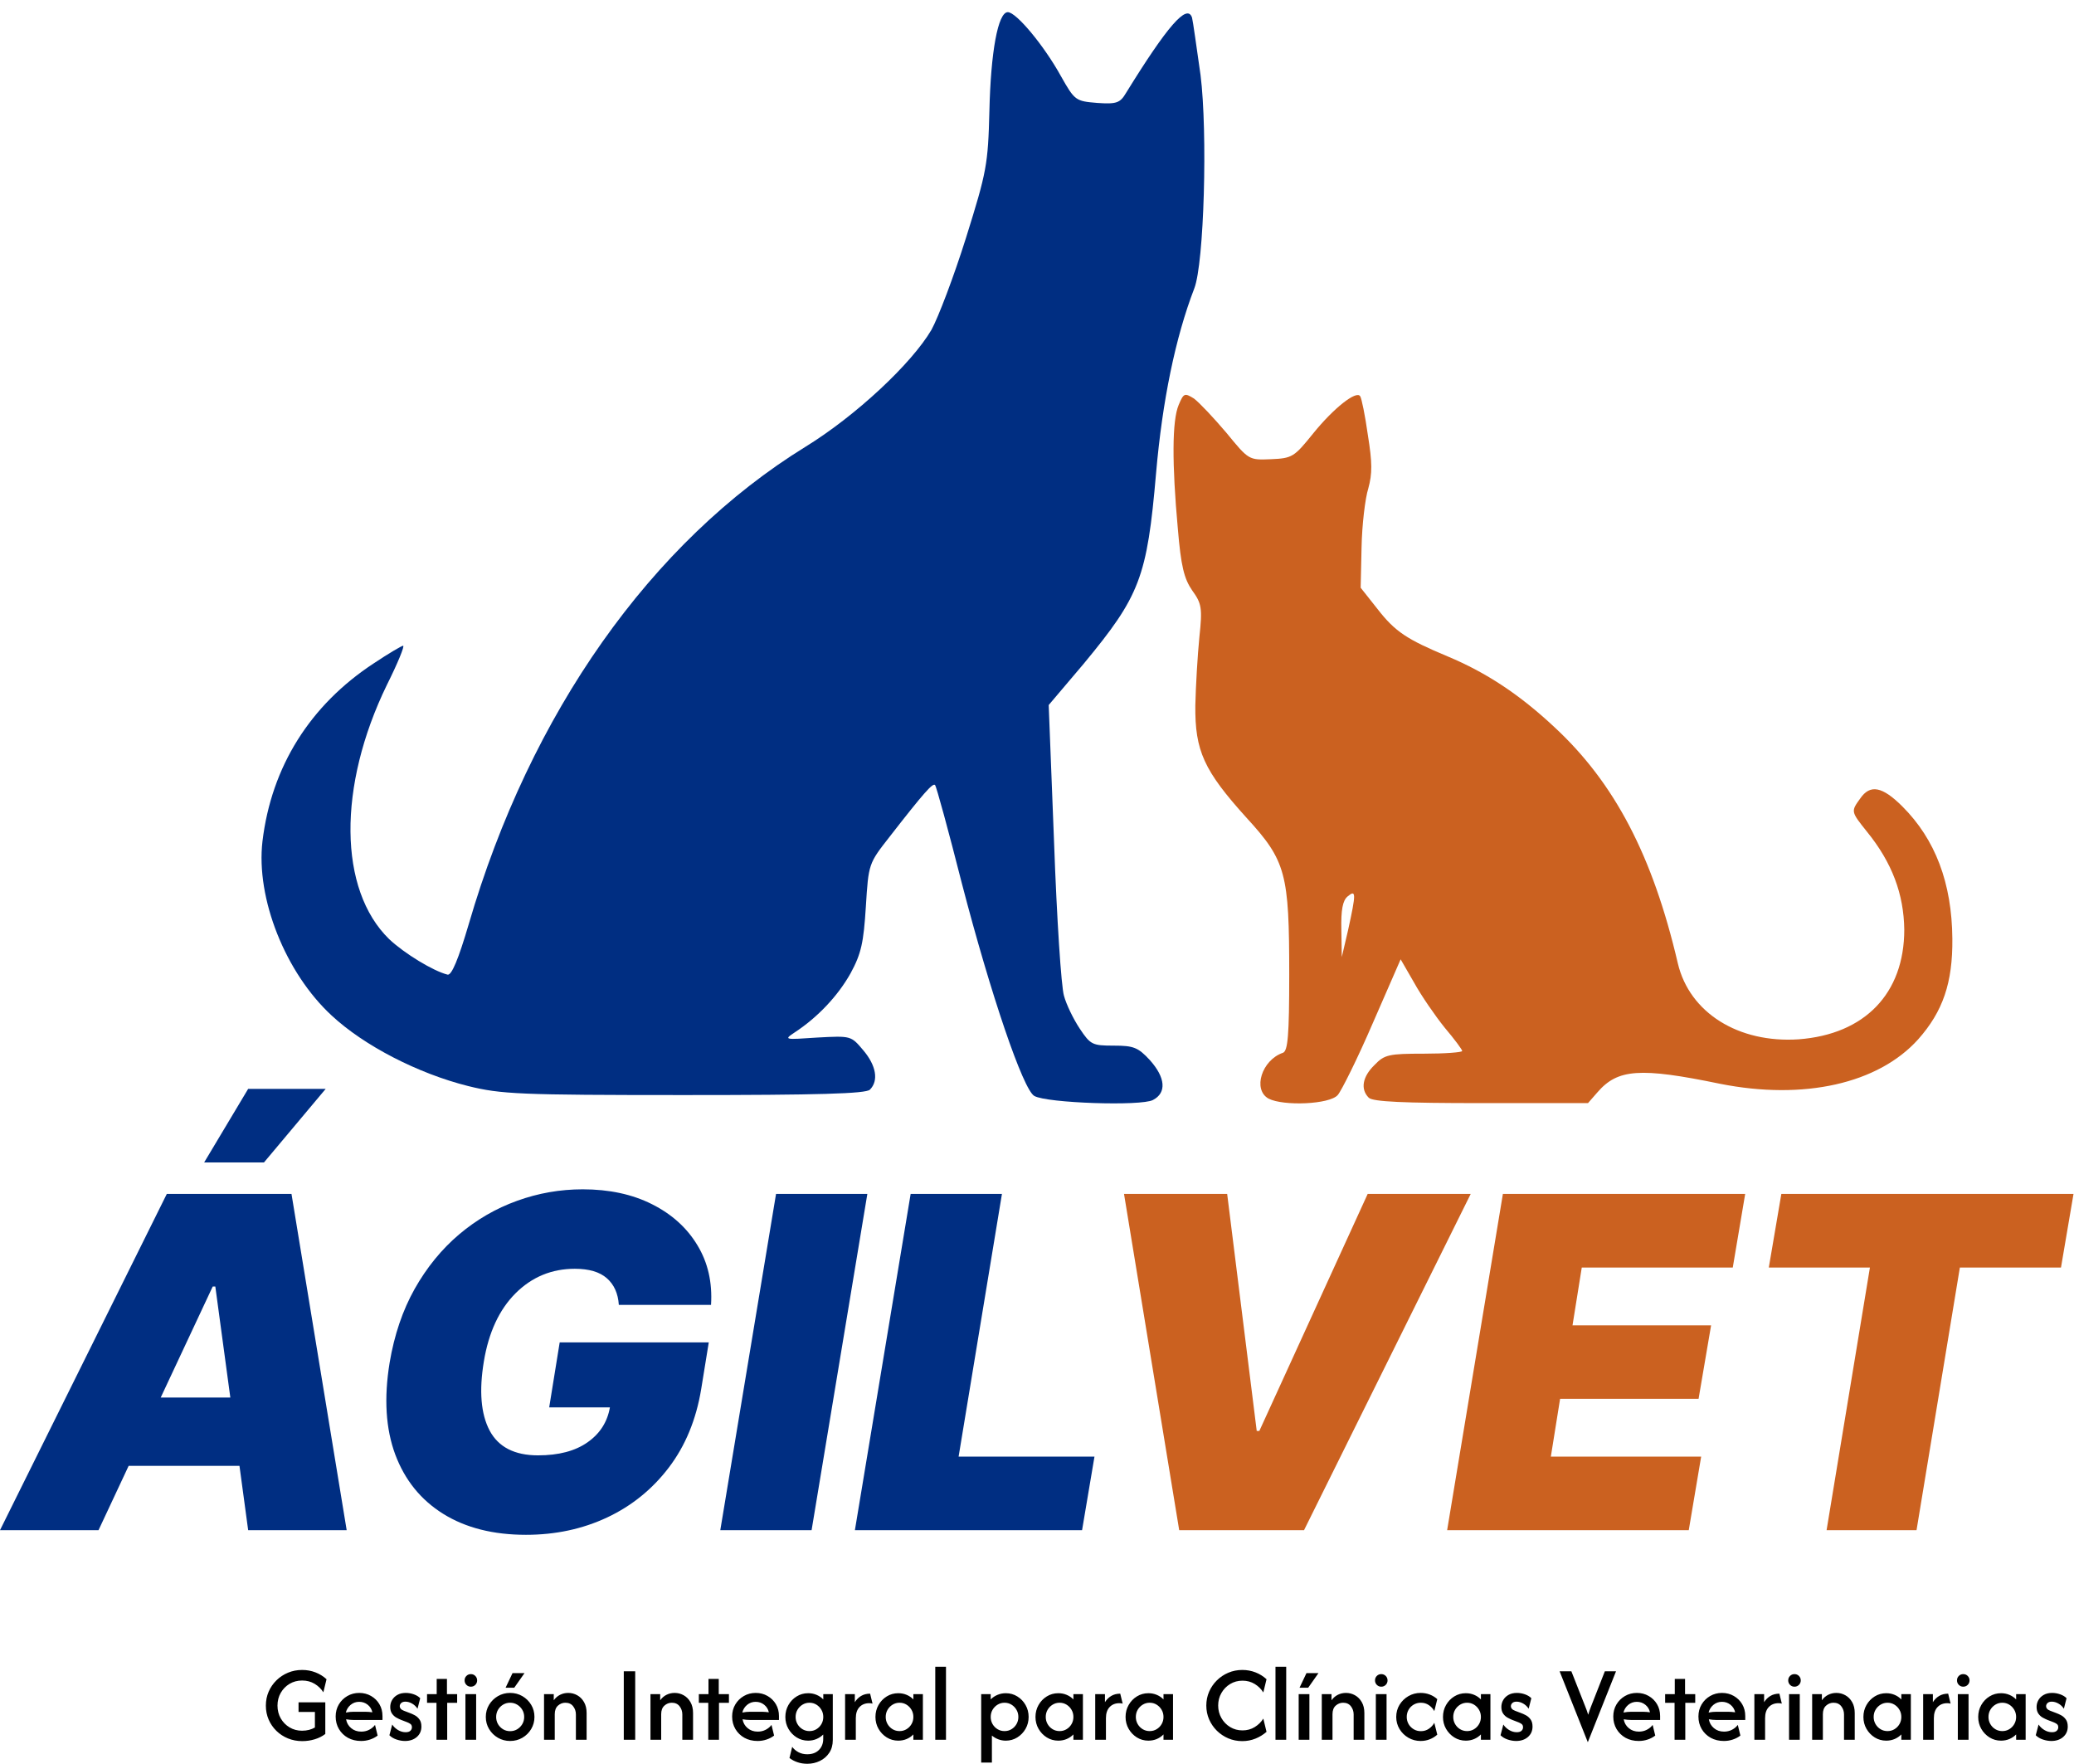 <?xml version="1.0" encoding="utf-8"?>
<svg width="341px" height="290px" viewBox="0 0 341 290" version="1.1" xmlns:xlink="http://www.w3.org/1999/xlink" xmlns="http://www.w3.org/2000/svg">
  <defs>
    <filter filterUnits="userSpaceOnUse" color-interpolation-filters="sRGB" id="filter_1">
      <feFlood flood-opacity="0" result="BackgroundImageFix" />
      <feColorMatrix in="SourceAlpha" type="matrix" values="0 0 0 0 0 0 0 0 0 0 0 0 0 0 0 0 0 0 128 0" />
      <feOffset dx="0" dy="2" />
      <feGaussianBlur stdDeviation="2" />
      <feColorMatrix type="matrix" values="0 0 0 0 0.392 0 0 0 0 0.392 0 0 0 0 0.392 0 0 0 0.498 0" />
      <feBlend mode="normal" in2="BackgroundImageFix" result="effect0_dropShadow" />
      <feBlend mode="normal" in="SourceGraphic" in2="effect0_dropShadow" result="shape" />
    </filter>
  </defs>
  <g id="Group">
    <g filter="url(#filter_1)">
      <g id="Group" transform="translate(43 0)">
        <path d="M152.987 0.886C153.134 1.403 153.725 5.688 154.39 10.341C155.572 19.796 154.981 41.291 153.356 45.428C150.254 53.479 148.111 63.895 147.077 75.787C145.6 92.924 144.418 95.953 135.185 107.106L129.423 113.902L130.31 136.579C130.753 148.989 131.491 160.29 131.935 161.694C132.304 163.097 133.486 165.535 134.52 167.086C136.293 169.745 136.588 169.893 140.134 169.893C143.384 169.893 144.123 170.188 146.043 172.257C148.629 175.138 148.85 177.649 146.56 178.831C144.64 179.865 129.128 179.348 127.059 178.166C125.213 177.132 119.894 161.472 115.167 143.301C112.951 134.585 110.957 127.272 110.735 127.05C110.366 126.681 108.962 128.232 103.274 135.545C99.803 139.977 99.803 139.977 99.359 147.068C98.99 152.904 98.621 154.75 96.848 158C94.78 161.694 91.456 165.239 87.615 167.751C85.842 168.933 85.99 168.933 91.382 168.563C96.922 168.268 96.922 168.268 98.916 170.632C101.058 173.143 101.502 175.655 100.024 177.132C99.359 177.797 91.53 178.018 69.517 178.018C42.334 178.018 39.38 177.871 33.987 176.541C25.714 174.473 16.85 169.893 11.532 164.944C3.924 157.927 -0.951 145.665 0.157 136.284C1.634 124.022 7.986 113.902 18.476 107.033C20.913 105.408 23.055 104.152 23.277 104.152C23.572 104.152 22.39 107.033 20.618 110.578C12.492 127.272 12.64 144.261 20.987 152.387C23.498 154.75 28.226 157.631 30.59 158.222C31.254 158.37 32.362 155.711 34.061 149.949C44.181 115.232 64.051 87.089 89.461 71.429C97.734 66.332 106.894 57.764 110.144 52.224C111.252 50.229 113.837 43.434 115.832 37.081C119.23 26.223 119.451 25.041 119.673 16.251C119.894 6.574 121.076 0 122.701 0C124.105 0 128.685 5.54 131.418 10.489C133.707 14.552 133.855 14.626 137.401 14.921C140.577 15.143 141.168 14.921 142.128 13.296C148.924 2.29 152.174 -1.477 152.987 0.886L152.987 0.886Z" id="Shape" fill="#002E82" stroke="none" />
        <path d="M180.641 63.15C180.863 63.445 181.454 66.326 181.897 69.502C182.636 74.082 182.636 75.855 181.971 78.292C181.454 79.917 180.937 84.275 180.863 87.969L180.715 94.617L183.522 98.162C186.403 101.856 188.324 103.111 195.045 105.918C201.398 108.578 206.864 112.197 212.552 117.515C222.45 126.675 228.729 138.641 232.865 156.369C234.786 164.495 242.837 169.518 252.735 168.853C263.594 168.04 270.094 161.318 270.094 150.829C270.02 144.994 268.1 139.823 263.963 134.726C261.304 131.402 261.304 131.402 262.855 129.26C264.48 126.897 266.475 127.266 269.799 130.59C275.191 135.982 277.924 143.147 277.998 152.307C278.072 159.546 276.447 164.273 272.384 168.853C265.81 176.166 253.548 178.899 239.809 176.166C226.587 173.432 222.967 173.728 219.643 177.569L218.092 179.342L200.512 179.342C187.807 179.342 182.71 179.12 182.045 178.455C180.641 177.052 181.011 174.984 183.005 173.063C184.63 171.364 185.369 171.216 191.131 171.216C194.602 171.216 197.409 170.995 197.409 170.773C197.409 170.552 196.153 168.853 194.528 166.932C192.977 165.012 190.687 161.688 189.505 159.546L187.289 155.705L182.71 166.194C180.198 172.029 177.539 177.347 176.948 178.012C175.619 179.563 168.01 179.859 165.573 178.603C162.913 177.126 164.465 172.251 167.936 171.069C168.749 170.773 168.971 168.188 168.971 158.216C168.971 141.596 168.453 139.528 161.953 132.437C154.936 124.681 153.459 121.43 153.532 113.97C153.606 110.72 153.902 105.697 154.197 102.742C154.714 97.941 154.567 97.202 153.015 95.06C151.686 93.139 151.169 91.071 150.652 84.866C149.691 74.303 149.691 67.138 150.799 64.553C151.612 62.633 151.76 62.559 153.311 63.519C154.197 64.184 156.561 66.695 158.629 69.133C162.323 73.639 162.323 73.639 165.942 73.491C169.488 73.343 169.783 73.122 172.885 69.281C176.283 65.07 180.051 62.115 180.641 63.15L180.641 63.15ZM177.54 150.829L177.613 155.335L178.647 150.903C179.977 144.846 179.977 144.181 178.574 145.363C177.761 146.028 177.466 147.579 177.54 150.829L177.54 150.829Z" id="Shape" fill="#CB6120" fill-rule="evenodd" stroke="none" />
      </g>
    </g>
    <g id="ÁGILVET" transform="translate(0 179)">
      <path d="M16.198 72.549L0 72.549L27.424 17.274L47.927 17.274L57 72.549L40.802 72.549L39.373 61.973L21.152 61.973L16.198 72.549L16.198 72.549ZM26.422 50.747L37.87 50.747L35.402 32.489L34.976 32.489L26.422 50.747L26.422 50.747ZM33.565 12.098L40.802 0L53.549 0L43.399 12.098L33.565 12.098L33.565 12.098ZM101.746 35.514C101.622 33.633 100.966 32.174 99.779 31.135C98.604 30.096 96.847 29.576 94.509 29.576C90.712 29.576 87.465 30.918 84.768 33.602C82.084 36.287 80.346 40.023 79.554 44.809C78.75 49.658 79.066 53.444 80.5 56.165C81.948 58.886 84.601 60.247 88.46 60.247C91.85 60.247 94.559 59.536 96.587 58.113C98.628 56.691 99.859 54.773 100.28 52.361L90.297 52.361L92.023 41.674L116.534 41.674L115.291 49.337C114.462 54.371 112.687 58.676 109.966 62.251C107.244 65.826 103.855 68.566 99.797 70.471C95.752 72.363 91.312 73.309 86.475 73.309C81.106 73.309 76.579 72.165 72.893 69.877C69.207 67.588 66.572 64.335 64.989 60.117C63.418 55.887 63.108 50.852 64.061 45.014C64.828 40.449 66.201 36.404 68.18 32.879C70.172 29.354 72.602 26.372 75.472 23.936C78.354 21.499 81.533 19.656 85.009 18.406C88.485 17.145 92.085 16.514 95.808 16.514C100.162 16.514 103.96 17.33 107.201 18.963C110.454 20.596 112.94 22.841 114.66 25.698C116.392 28.543 117.14 31.815 116.905 35.514L101.746 35.514L101.746 35.514ZM142.605 17.274L133.439 72.549L118.428 72.549L127.594 17.274L142.605 17.274L142.605 17.274ZM140.559 72.549L149.725 17.274L164.736 17.274L157.611 60.451L179.951 60.451L177.91 72.549L140.559 72.549L140.559 72.549Z" id="ÁGIL-VET" fill="#002E82" fill-rule="evenodd" stroke="none" />
      <path d="M201.767 17.274L206.628 56.239L207.055 56.239L224.868 17.274L241.808 17.274L214.403 72.549L193.881 72.549L184.808 17.274L201.767 17.274L201.767 17.274ZM237.934 72.549L247.1 17.274L286.937 17.274L284.896 29.372L260.069 29.372L258.548 38.872L281.333 38.872L279.274 50.951L256.507 50.951L254.985 60.451L279.7 60.451L277.659 72.549L237.934 72.549L237.934 72.549ZM290.821 29.372L292.881 17.274L340.919 17.274L338.86 29.372L322.235 29.372L315.11 72.549L300.321 72.549L307.446 29.372L290.821 29.372L290.821 29.372Z" id="ÁGIL-VET#1" fill="#CB6120" fill-rule="evenodd" stroke="none" />
    </g>
    <g id="Gestión-Integral-para-Clínicas" transform="translate(43 262)">
      <g transform="translate(0, 6)" id="Gestión-Integral-para-Clínicas-Veterinarias">
        <path d="M6.688 18.224Q5.436 18.224 4.346 17.78Q3.261 17.336 2.443 16.537Q1.626 15.737 1.169 14.682Q0.712 13.623 0.712 12.388Q0.712 11.149 1.173 10.09Q1.639 9.026 2.457 8.227Q3.274 7.427 4.346 6.979Q5.423 6.526 6.675 6.526Q7.849 6.526 8.873 6.926Q9.901 7.326 10.688 8.051L10.165 10.2Q9.637 9.352 8.736 8.807Q7.835 8.262 6.675 8.262Q5.524 8.262 4.61 8.807Q3.7 9.352 3.16 10.288Q2.624 11.224 2.624 12.388Q2.624 13.548 3.155 14.48Q3.687 15.412 4.605 15.965Q5.524 16.515 6.662 16.515Q7.273 16.515 7.805 16.378Q8.336 16.238 8.776 15.987L8.776 13.425L6.086 13.425L6.086 11.852L10.485 11.852L10.485 17.051Q9.725 17.627 8.741 17.925Q7.761 18.224 6.688 18.224ZM16.375 18.202Q15.149 18.202 14.205 17.679Q13.264 17.152 12.724 16.238Q12.188 15.324 12.188 14.177Q12.188 13.074 12.706 12.199Q13.225 11.325 14.104 10.815Q14.987 10.301 16.064 10.301Q17.136 10.301 18.006 10.802Q18.876 11.298 19.381 12.155Q19.887 13.012 19.887 14.102L19.887 14.748L15.149 14.748Q14.837 14.748 14.525 14.717Q14.213 14.687 13.901 14.638Q14.051 15.513 14.732 16.088Q15.413 16.664 16.402 16.664Q17.114 16.664 17.707 16.356Q18.3 16.049 18.661 15.561L19.087 17.314Q18.538 17.736 17.834 17.969Q17.136 18.202 16.375 18.202ZM13.862 13.526Q14.512 13.399 15.149 13.399L17.061 13.399Q17.373 13.399 17.659 13.425Q17.949 13.452 18.226 13.487Q18.05 12.713 17.448 12.239Q16.85 11.764 16.05 11.764Q15.251 11.764 14.648 12.265Q14.051 12.762 13.862 13.526ZM23.587 18.202Q22.924 18.202 22.203 17.965Q21.487 17.723 21.025 17.262L21.487 15.499Q21.838 16.036 22.436 16.4Q23.038 16.761 23.689 16.761Q24.225 16.761 24.475 16.523Q24.726 16.286 24.726 15.952Q24.726 15.561 24.462 15.39Q24.198 15.214 23.961 15.126L22.924 14.726Q22.612 14.599 22.194 14.374Q21.777 14.15 21.469 13.724Q21.162 13.298 21.162 12.612Q21.162 11.988 21.469 11.465Q21.777 10.938 22.344 10.622Q22.911 10.301 23.71 10.301Q24.4 10.301 25.055 10.538Q25.714 10.775 26.088 11.175L25.648 12.898Q25.288 12.349 24.743 12.045Q24.198 11.738 23.662 11.738Q23.201 11.738 22.963 11.962Q22.726 12.186 22.726 12.476Q22.726 12.713 22.889 12.907Q23.051 13.1 23.412 13.236L24.4 13.614Q24.752 13.737 25.196 13.975Q25.64 14.212 25.96 14.651Q26.286 15.086 26.286 15.838Q26.286 16.888 25.53 17.547Q24.774 18.202 23.587 18.202ZM28.765 18L28.765 11.927L27.213 11.927L27.213 10.498L28.8 10.498L28.8 7.998L30.487 7.998L30.487 10.498L32.162 10.498L32.162 11.927L30.527 11.927L30.527 18L28.765 18ZM33.524 18L33.524 10.498L35.286 10.498L35.286 18L33.524 18ZM34.412 9.277Q33.985 9.277 33.687 8.978Q33.388 8.675 33.388 8.249Q33.388 7.8 33.687 7.506Q33.985 7.211 34.412 7.211Q34.86 7.211 35.154 7.515Q35.449 7.813 35.449 8.249Q35.449 8.675 35.15 8.978Q34.851 9.277 34.412 9.277ZM40.874 18.202Q39.775 18.202 38.861 17.67Q37.952 17.139 37.411 16.238Q36.875 15.337 36.875 14.252Q36.875 13.148 37.411 12.256Q37.952 11.364 38.861 10.832Q39.775 10.301 40.874 10.301Q41.986 10.301 42.891 10.832Q43.801 11.364 44.337 12.256Q44.873 13.148 44.873 14.252Q44.873 15.337 44.337 16.238Q43.801 17.139 42.891 17.67Q41.986 18.202 40.874 18.202ZM40.874 16.589Q41.524 16.589 42.043 16.273Q42.562 15.952 42.873 15.429Q43.185 14.902 43.185 14.252Q43.185 13.601 42.873 13.078Q42.562 12.551 42.034 12.234Q41.511 11.914 40.874 11.914Q40.237 11.914 39.709 12.234Q39.187 12.551 38.879 13.078Q38.576 13.601 38.576 14.252Q38.576 14.902 38.879 15.429Q39.187 15.952 39.705 16.273Q40.224 16.589 40.874 16.589ZM40.127 9.448L41.265 7.049L43.238 7.049L41.551 9.448L40.127 9.448ZM46.448 18L46.448 10.498L48.048 10.498L48.048 11.514Q48.461 10.925 49.081 10.613Q49.7 10.301 50.425 10.301Q51.225 10.301 51.911 10.688Q52.601 11.074 53.023 11.812Q53.449 12.551 53.449 13.601L53.449 18L51.687 18L51.687 13.838Q51.687 13.074 51.234 12.494Q50.786 11.914 49.951 11.914Q49.274 11.914 48.742 12.388Q48.21 12.863 48.21 13.799L48.21 18L46.448 18ZM59.561 18L59.561 6.75L61.438 6.75L61.438 18L59.561 18ZM63.948 18L63.948 10.498L65.548 10.498L65.548 11.514Q65.961 10.925 66.581 10.613Q67.2 10.301 67.925 10.301Q68.725 10.301 69.411 10.688Q70.101 11.074 70.522 11.812Q70.949 12.551 70.949 13.601L70.949 18L69.186 18L69.186 13.838Q69.186 13.074 68.734 12.494Q68.286 11.914 67.451 11.914Q66.774 11.914 66.242 12.388Q65.71 12.863 65.71 13.799L65.71 18L63.948 18ZM73.452 18L73.452 11.927L71.901 11.927L71.901 10.498L73.487 10.498L73.487 7.998L75.175 7.998L75.175 10.498L76.849 10.498L76.849 11.927L75.214 11.927L75.214 18L73.452 18ZM81.563 18.202Q80.337 18.202 79.392 17.679Q78.452 17.152 77.911 16.238Q77.375 15.324 77.375 14.177Q77.375 13.074 77.894 12.199Q78.412 11.325 79.291 10.815Q80.174 10.301 81.251 10.301Q82.323 10.301 83.193 10.802Q84.064 11.298 84.569 12.155Q85.074 13.012 85.074 14.102L85.074 14.748L80.337 14.748Q80.025 14.748 79.713 14.717Q79.401 14.687 79.089 14.638Q79.238 15.513 79.919 16.088Q80.601 16.664 81.589 16.664Q82.301 16.664 82.894 16.356Q83.488 16.049 83.848 15.561L84.274 17.314Q83.725 17.736 83.022 17.969Q82.323 18.202 81.563 18.202ZM79.049 13.526Q79.7 13.399 80.337 13.399L82.249 13.399Q82.561 13.399 82.846 13.425Q83.136 13.452 83.413 13.487Q83.237 12.713 82.635 12.239Q82.038 11.764 81.238 11.764Q80.438 11.764 79.836 12.265Q79.238 12.762 79.049 13.526ZM89.737 21.951Q88.863 21.951 88.111 21.691Q87.364 21.436 86.802 21.002L87.25 19.165Q87.637 19.701 88.274 20.044Q88.911 20.386 89.724 20.386Q90.937 20.386 91.644 19.679Q92.352 18.976 92.352 17.851L92.352 17.139Q91.886 17.6 91.249 17.877Q90.612 18.149 89.874 18.149Q88.836 18.149 87.984 17.618Q87.136 17.086 86.63 16.207Q86.125 15.324 86.125 14.252Q86.125 13.175 86.63 12.287Q87.136 11.399 87.984 10.877Q88.836 10.349 89.874 10.349Q90.625 10.349 91.262 10.622Q91.899 10.89 92.361 11.373L92.361 10.498L93.925 10.498L93.925 18.048Q93.925 19.274 93.341 20.149Q92.761 21.023 91.798 21.485Q90.836 21.951 89.737 21.951ZM90.089 16.576Q90.726 16.576 91.236 16.264Q91.75 15.952 92.053 15.429Q92.361 14.902 92.361 14.252Q92.361 13.601 92.053 13.078Q91.75 12.551 91.236 12.234Q90.726 11.914 90.089 11.914Q89.46 11.914 88.942 12.234Q88.423 12.551 88.116 13.078Q87.812 13.601 87.812 14.252Q87.812 14.889 88.116 15.42Q88.423 15.952 88.938 16.264Q89.452 16.576 90.089 16.576ZM95.948 18L95.948 10.498L97.548 10.498L97.548 11.826Q97.952 11.175 98.576 10.802Q99.2 10.424 100.062 10.424L100.461 12.063Q100.224 11.988 99.925 11.988Q98.923 11.988 98.317 12.626Q97.71 13.263 97.71 14.449L97.71 18L95.948 18ZM104.686 18.149Q103.649 18.149 102.796 17.618Q101.948 17.086 101.443 16.207Q100.938 15.324 100.938 14.252Q100.938 13.175 101.443 12.287Q101.948 11.399 102.796 10.877Q103.649 10.349 104.686 10.349Q105.438 10.349 106.075 10.622Q106.712 10.89 107.173 11.373L107.173 10.498L108.738 10.498L108.738 18L107.173 18L107.173 17.125Q106.712 17.6 106.075 17.877Q105.438 18.149 104.686 18.149ZM104.901 16.576Q105.539 16.576 106.048 16.264Q106.562 15.952 106.866 15.429Q107.173 14.902 107.173 14.252Q107.173 13.601 106.866 13.078Q106.562 12.551 106.048 12.234Q105.539 11.914 104.901 11.914Q104.273 11.914 103.754 12.234Q103.236 12.551 102.928 13.078Q102.625 13.601 102.625 14.252Q102.625 14.889 102.928 15.42Q103.236 15.952 103.75 16.264Q104.264 16.576 104.901 16.576ZM110.774 18L110.774 5.999L112.536 5.999L112.536 18L110.774 18ZM118.323 21.748L118.323 10.498L119.888 10.498L119.888 11.364Q120.362 10.89 121 10.622Q121.637 10.349 122.375 10.349Q123.412 10.349 124.26 10.877Q125.113 11.399 125.618 12.287Q126.124 13.175 126.124 14.252Q126.124 15.324 125.618 16.207Q125.113 17.086 124.26 17.618Q123.412 18.149 122.375 18.149Q121.711 18.149 121.131 17.925Q120.551 17.701 120.085 17.314L120.085 21.748L118.323 21.748ZM122.164 16.576Q122.801 16.576 123.311 16.264Q123.825 15.952 124.128 15.429Q124.436 14.902 124.436 14.252Q124.436 13.601 124.128 13.078Q123.825 12.551 123.311 12.234Q122.801 11.914 122.164 11.914Q121.536 11.914 121.017 12.234Q120.499 12.551 120.191 13.078Q119.888 13.601 119.888 14.252Q119.888 14.889 120.191 15.42Q120.499 15.952 121.013 16.264Q121.527 16.576 122.164 16.576ZM130.999 18.149Q129.961 18.149 129.109 17.618Q128.261 17.086 127.755 16.207Q127.25 15.324 127.25 14.252Q127.25 13.175 127.755 12.287Q128.261 11.399 129.109 10.877Q129.961 10.349 130.999 10.349Q131.75 10.349 132.387 10.622Q133.024 10.89 133.486 11.373L133.486 10.498L135.05 10.498L135.05 18L133.486 18L133.486 17.125Q133.024 17.6 132.387 17.877Q131.75 18.149 130.999 18.149ZM131.214 16.576Q131.851 16.576 132.361 16.264Q132.875 15.952 133.178 15.429Q133.486 14.902 133.486 14.252Q133.486 13.601 133.178 13.078Q132.875 12.551 132.361 12.234Q131.851 11.914 131.214 11.914Q130.585 11.914 130.067 12.234Q129.548 12.551 129.241 13.078Q128.938 13.601 128.938 14.252Q128.938 14.889 129.241 15.42Q129.548 15.952 130.062 16.264Q130.577 16.576 131.214 16.576ZM137.073 18L137.073 10.498L138.673 10.498L138.673 11.826Q139.077 11.175 139.701 10.802Q140.325 10.424 141.187 10.424L141.586 12.063Q141.349 11.988 141.05 11.988Q140.048 11.988 139.442 12.626Q138.835 13.263 138.835 14.449L138.835 18L137.073 18ZM145.811 18.149Q144.774 18.149 143.921 17.618Q143.073 17.086 142.568 16.207Q142.062 15.324 142.062 14.252Q142.062 13.175 142.568 12.287Q143.073 11.399 143.921 10.877Q144.774 10.349 145.811 10.349Q146.562 10.349 147.2 10.622Q147.837 10.89 148.298 11.373L148.298 10.498L149.863 10.498L149.863 18L148.298 18L148.298 17.125Q147.837 17.6 147.2 17.877Q146.562 18.149 145.811 18.149ZM146.026 16.576Q146.664 16.576 147.173 16.264Q147.688 15.952 147.991 15.429Q148.298 14.902 148.298 14.252Q148.298 13.601 147.991 13.078Q147.688 12.551 147.173 12.234Q146.664 11.914 146.026 11.914Q145.398 11.914 144.879 12.234Q144.361 12.551 144.053 13.078Q143.75 13.601 143.75 14.252Q143.75 14.889 144.053 15.42Q144.361 15.952 144.875 16.264Q145.389 16.576 146.026 16.576ZM161.252 18.224Q160.026 18.224 158.954 17.771Q157.886 17.314 157.073 16.515Q156.264 15.71 155.798 14.651Q155.337 13.588 155.337 12.375Q155.337 11.162 155.798 10.103Q156.264 9.04 157.073 8.24Q157.886 7.436 158.954 6.983Q160.026 6.526 161.252 6.526Q162.412 6.526 163.432 6.926Q164.451 7.326 165.238 8.051L164.71 10.226Q164.188 9.374 163.3 8.833Q162.412 8.288 161.287 8.288Q160.162 8.288 159.257 8.837Q158.352 9.387 157.82 10.314Q157.288 11.237 157.288 12.375Q157.288 13.5 157.82 14.432Q158.352 15.363 159.257 15.913Q160.162 16.462 161.287 16.462Q162.412 16.462 163.3 15.913Q164.188 15.363 164.71 14.524L165.238 16.699Q164.438 17.398 163.423 17.811Q162.412 18.224 161.252 18.224ZM166.711 18L166.711 5.999L168.474 5.999L168.474 18L166.711 18ZM170.524 18L170.524 10.498L172.286 10.498L172.286 18L170.524 18ZM170.665 9.448L171.803 7.049L173.776 7.049L172.088 9.448L170.665 9.448ZM174.323 18L174.323 10.498L175.923 10.498L175.923 11.514Q176.336 10.925 176.956 10.613Q177.575 10.301 178.3 10.301Q179.1 10.301 179.786 10.688Q180.476 11.074 180.897 11.812Q181.324 12.551 181.324 13.601L181.324 18L179.562 18L179.562 13.838Q179.562 13.074 179.109 12.494Q178.661 11.914 177.826 11.914Q177.149 11.914 176.617 12.388Q176.085 12.863 176.085 13.799L176.085 18L174.323 18ZM183.211 18L183.211 10.498L184.974 10.498L184.974 18L183.211 18ZM184.099 9.277Q183.673 9.277 183.374 8.978Q183.075 8.675 183.075 8.249Q183.075 7.8 183.374 7.506Q183.673 7.211 184.099 7.211Q184.547 7.211 184.842 7.515Q185.136 7.813 185.136 8.249Q185.136 8.675 184.837 8.978Q184.539 9.277 184.099 9.277ZM190.575 18.202Q189.476 18.202 188.562 17.67Q187.648 17.139 187.103 16.238Q186.562 15.337 186.562 14.252Q186.562 13.148 187.103 12.256Q187.648 11.364 188.562 10.832Q189.476 10.301 190.575 10.301Q191.375 10.301 192.073 10.569Q192.776 10.837 193.312 11.325L192.825 13.289Q192.513 12.713 191.937 12.313Q191.361 11.914 190.614 11.914Q189.964 11.914 189.432 12.226Q188.9 12.538 188.593 13.069Q188.29 13.601 188.29 14.252Q188.29 14.889 188.593 15.42Q188.9 15.952 189.432 16.273Q189.964 16.589 190.614 16.589Q191.361 16.589 191.937 16.189Q192.513 15.79 192.825 15.214L193.312 17.161Q192.776 17.648 192.073 17.925Q191.375 18.202 190.575 18.202ZM197.999 18.149Q196.961 18.149 196.109 17.618Q195.261 17.086 194.755 16.207Q194.25 15.324 194.25 14.252Q194.25 13.175 194.755 12.287Q195.261 11.399 196.109 10.877Q196.961 10.349 197.999 10.349Q198.75 10.349 199.387 10.622Q200.024 10.89 200.486 11.373L200.486 10.498L202.05 10.498L202.05 18L200.486 18L200.486 17.125Q200.024 17.6 199.387 17.877Q198.75 18.149 197.999 18.149ZM198.214 16.576Q198.851 16.576 199.361 16.264Q199.875 15.952 200.178 15.429Q200.486 14.902 200.486 14.252Q200.486 13.601 200.178 13.078Q199.875 12.551 199.361 12.234Q198.851 11.914 198.214 11.914Q197.585 11.914 197.067 12.234Q196.548 12.551 196.241 13.078Q195.938 13.601 195.938 14.252Q195.938 14.889 196.241 15.42Q196.548 15.952 197.062 16.264Q197.577 16.576 198.214 16.576ZM206.275 18.202Q205.611 18.202 204.891 17.965Q204.174 17.723 203.713 17.262L204.174 15.499Q204.526 16.036 205.124 16.4Q205.726 16.761 206.376 16.761Q206.912 16.761 207.163 16.523Q207.413 16.286 207.413 15.952Q207.413 15.561 207.149 15.39Q206.886 15.214 206.648 15.126L205.611 14.726Q205.299 14.599 204.882 14.374Q204.464 14.15 204.157 13.724Q203.849 13.298 203.849 12.612Q203.849 11.988 204.157 11.465Q204.464 10.938 205.031 10.622Q205.598 10.301 206.398 10.301Q207.088 10.301 207.743 10.538Q208.402 10.775 208.775 11.175L208.336 12.898Q207.976 12.349 207.431 12.045Q206.886 11.738 206.35 11.738Q205.888 11.738 205.651 11.962Q205.414 12.186 205.414 12.476Q205.414 12.713 205.576 12.907Q205.739 13.1 206.099 13.236L207.088 13.614Q207.439 13.737 207.883 13.975Q208.327 14.212 208.648 14.651Q208.973 15.086 208.973 15.838Q208.973 16.888 208.217 17.547Q207.461 18.202 206.275 18.202ZM218.05 18.373L213.427 6.75L215.36 6.75L217.61 12.45Q217.751 12.801 217.874 13.131Q218.001 13.46 218.125 13.887Q218.239 13.474 218.362 13.148Q218.489 12.823 218.625 12.45L220.862 6.75L222.699 6.75L218.076 18.373L218.05 18.373ZM226.438 18.202Q225.212 18.202 224.267 17.679Q223.327 17.152 222.786 16.238Q222.25 15.324 222.25 14.177Q222.25 13.074 222.769 12.199Q223.287 11.325 224.166 10.815Q225.049 10.301 226.126 10.301Q227.198 10.301 228.068 10.802Q228.938 11.298 229.444 12.155Q229.949 13.012 229.949 14.102L229.949 14.748L225.212 14.748Q224.9 14.748 224.588 14.717Q224.276 14.687 223.964 14.638Q224.113 15.513 224.794 16.088Q225.476 16.664 226.464 16.664Q227.176 16.664 227.77 16.356Q228.363 16.049 228.723 15.561L229.149 17.314Q228.6 17.736 227.897 17.969Q227.198 18.202 226.438 18.202ZM223.924 13.526Q224.575 13.399 225.212 13.399L227.124 13.399Q227.436 13.399 227.721 13.425Q228.011 13.452 228.288 13.487Q228.112 12.713 227.51 12.239Q226.913 11.764 226.113 11.764Q225.313 11.764 224.711 12.265Q224.113 12.762 223.924 13.526ZM232.327 18L232.327 11.927L230.776 11.927L230.776 10.498L232.362 10.498L232.362 7.998L234.05 7.998L234.05 10.498L235.724 10.498L235.724 11.927L234.089 11.927L234.089 18L232.327 18ZM240.438 18.202Q239.212 18.202 238.267 17.679Q237.327 17.152 236.786 16.238Q236.25 15.324 236.25 14.177Q236.25 13.074 236.769 12.199Q237.287 11.325 238.166 10.815Q239.049 10.301 240.126 10.301Q241.198 10.301 242.068 10.802Q242.938 11.298 243.444 12.155Q243.949 13.012 243.949 14.102L243.949 14.748L239.212 14.748Q238.9 14.748 238.588 14.717Q238.276 14.687 237.964 14.638Q238.113 15.513 238.794 16.088Q239.476 16.664 240.464 16.664Q241.176 16.664 241.77 16.356Q242.363 16.049 242.723 15.561L243.149 17.314Q242.6 17.736 241.897 17.969Q241.198 18.202 240.438 18.202ZM237.924 13.526Q238.575 13.399 239.212 13.399L241.124 13.399Q241.436 13.399 241.721 13.425Q242.011 13.452 242.288 13.487Q242.112 12.713 241.51 12.239Q240.913 11.764 240.113 11.764Q239.313 11.764 238.711 12.265Q238.113 12.762 237.924 13.526ZM245.448 18L245.448 10.498L247.048 10.498L247.048 11.826Q247.452 11.175 248.076 10.802Q248.7 10.424 249.562 10.424L249.961 12.063Q249.724 11.988 249.425 11.988Q248.423 11.988 247.817 12.626Q247.21 13.263 247.21 14.449L247.21 18L245.448 18ZM251.149 18L251.149 10.498L252.911 10.498L252.911 18L251.149 18ZM252.037 9.277Q251.61 9.277 251.312 8.978Q251.013 8.675 251.013 8.249Q251.013 7.8 251.312 7.506Q251.61 7.211 252.037 7.211Q252.485 7.211 252.779 7.515Q253.074 7.813 253.074 8.249Q253.074 8.675 252.775 8.978Q252.476 9.277 252.037 9.277ZM254.948 18L254.948 10.498L256.548 10.498L256.548 11.514Q256.961 10.925 257.581 10.613Q258.2 10.301 258.925 10.301Q259.725 10.301 260.411 10.688Q261.101 11.074 261.522 11.812Q261.949 12.551 261.949 13.601L261.949 18L260.187 18L260.187 13.838Q260.187 13.074 259.734 12.494Q259.286 11.914 258.451 11.914Q257.774 11.914 257.242 12.388Q256.71 12.863 256.71 13.799L256.71 18L254.948 18ZM267.124 18.149Q266.086 18.149 265.234 17.618Q264.386 17.086 263.88 16.207Q263.375 15.324 263.375 14.252Q263.375 13.175 263.88 12.287Q264.386 11.399 265.234 10.877Q266.086 10.349 267.124 10.349Q267.875 10.349 268.512 10.622Q269.149 10.89 269.611 11.373L269.611 10.498L271.175 10.498L271.175 18L269.611 18L269.611 17.125Q269.149 17.6 268.512 17.877Q267.875 18.149 267.124 18.149ZM267.339 16.576Q267.976 16.576 268.486 16.264Q269 15.952 269.303 15.429Q269.611 14.902 269.611 14.252Q269.611 13.601 269.303 13.078Q269 12.551 268.486 12.234Q267.976 11.914 267.339 11.914Q266.71 11.914 266.192 12.234Q265.673 12.551 265.366 13.078Q265.062 13.601 265.062 14.252Q265.062 14.889 265.366 15.42Q265.673 15.952 266.188 16.264Q266.702 16.576 267.339 16.576ZM273.198 18L273.198 10.498L274.798 10.498L274.798 11.826Q275.202 11.175 275.826 10.802Q276.45 10.424 277.312 10.424L277.711 12.063Q277.474 11.988 277.175 11.988Q276.173 11.988 275.567 12.626Q274.96 13.263 274.96 14.449L274.96 18L273.198 18ZM278.899 18L278.899 10.498L280.661 10.498L280.661 18L278.899 18ZM279.787 9.277Q279.36 9.277 279.062 8.978Q278.763 8.675 278.763 8.249Q278.763 7.8 279.062 7.506Q279.36 7.211 279.787 7.211Q280.235 7.211 280.529 7.515Q280.824 7.813 280.824 8.249Q280.824 8.675 280.525 8.978Q280.226 9.277 279.787 9.277ZM285.999 18.149Q284.961 18.149 284.109 17.618Q283.261 17.086 282.755 16.207Q282.25 15.324 282.25 14.252Q282.25 13.175 282.755 12.287Q283.261 11.399 284.109 10.877Q284.961 10.349 285.999 10.349Q286.75 10.349 287.387 10.622Q288.024 10.89 288.486 11.373L288.486 10.498L290.05 10.498L290.05 18L288.486 18L288.486 17.125Q288.024 17.6 287.387 17.877Q286.75 18.149 285.999 18.149ZM286.214 16.576Q286.851 16.576 287.361 16.264Q287.875 15.952 288.178 15.429Q288.486 14.902 288.486 14.252Q288.486 13.601 288.178 13.078Q287.875 12.551 287.361 12.234Q286.851 11.914 286.214 11.914Q285.585 11.914 285.067 12.234Q284.548 12.551 284.241 13.078Q283.938 13.601 283.938 14.252Q283.938 14.889 284.241 15.42Q284.548 15.952 285.062 16.264Q285.577 16.576 286.214 16.576ZM294.275 18.202Q293.611 18.202 292.891 17.965Q292.174 17.723 291.713 17.262L292.174 15.499Q292.526 16.036 293.124 16.4Q293.726 16.761 294.376 16.761Q294.912 16.761 295.163 16.523Q295.413 16.286 295.413 15.952Q295.413 15.561 295.149 15.39Q294.886 15.214 294.648 15.126L293.611 14.726Q293.299 14.599 292.882 14.374Q292.464 14.15 292.157 13.724Q291.849 13.298 291.849 12.612Q291.849 11.988 292.157 11.465Q292.464 10.938 293.031 10.622Q293.598 10.301 294.398 10.301Q295.088 10.301 295.743 10.538Q296.402 10.775 296.775 11.175L296.336 12.898Q295.976 12.349 295.431 12.045Q294.886 11.738 294.35 11.738Q293.888 11.738 293.651 11.962Q293.414 12.186 293.414 12.476Q293.414 12.713 293.576 12.907Q293.739 13.1 294.099 13.236L295.088 13.614Q295.439 13.737 295.883 13.975Q296.327 14.212 296.648 14.651Q296.973 15.086 296.973 15.838Q296.973 16.888 296.217 17.547Q295.461 18.202 294.275 18.202Z" />
      </g>
    </g>
  </g>
</svg>